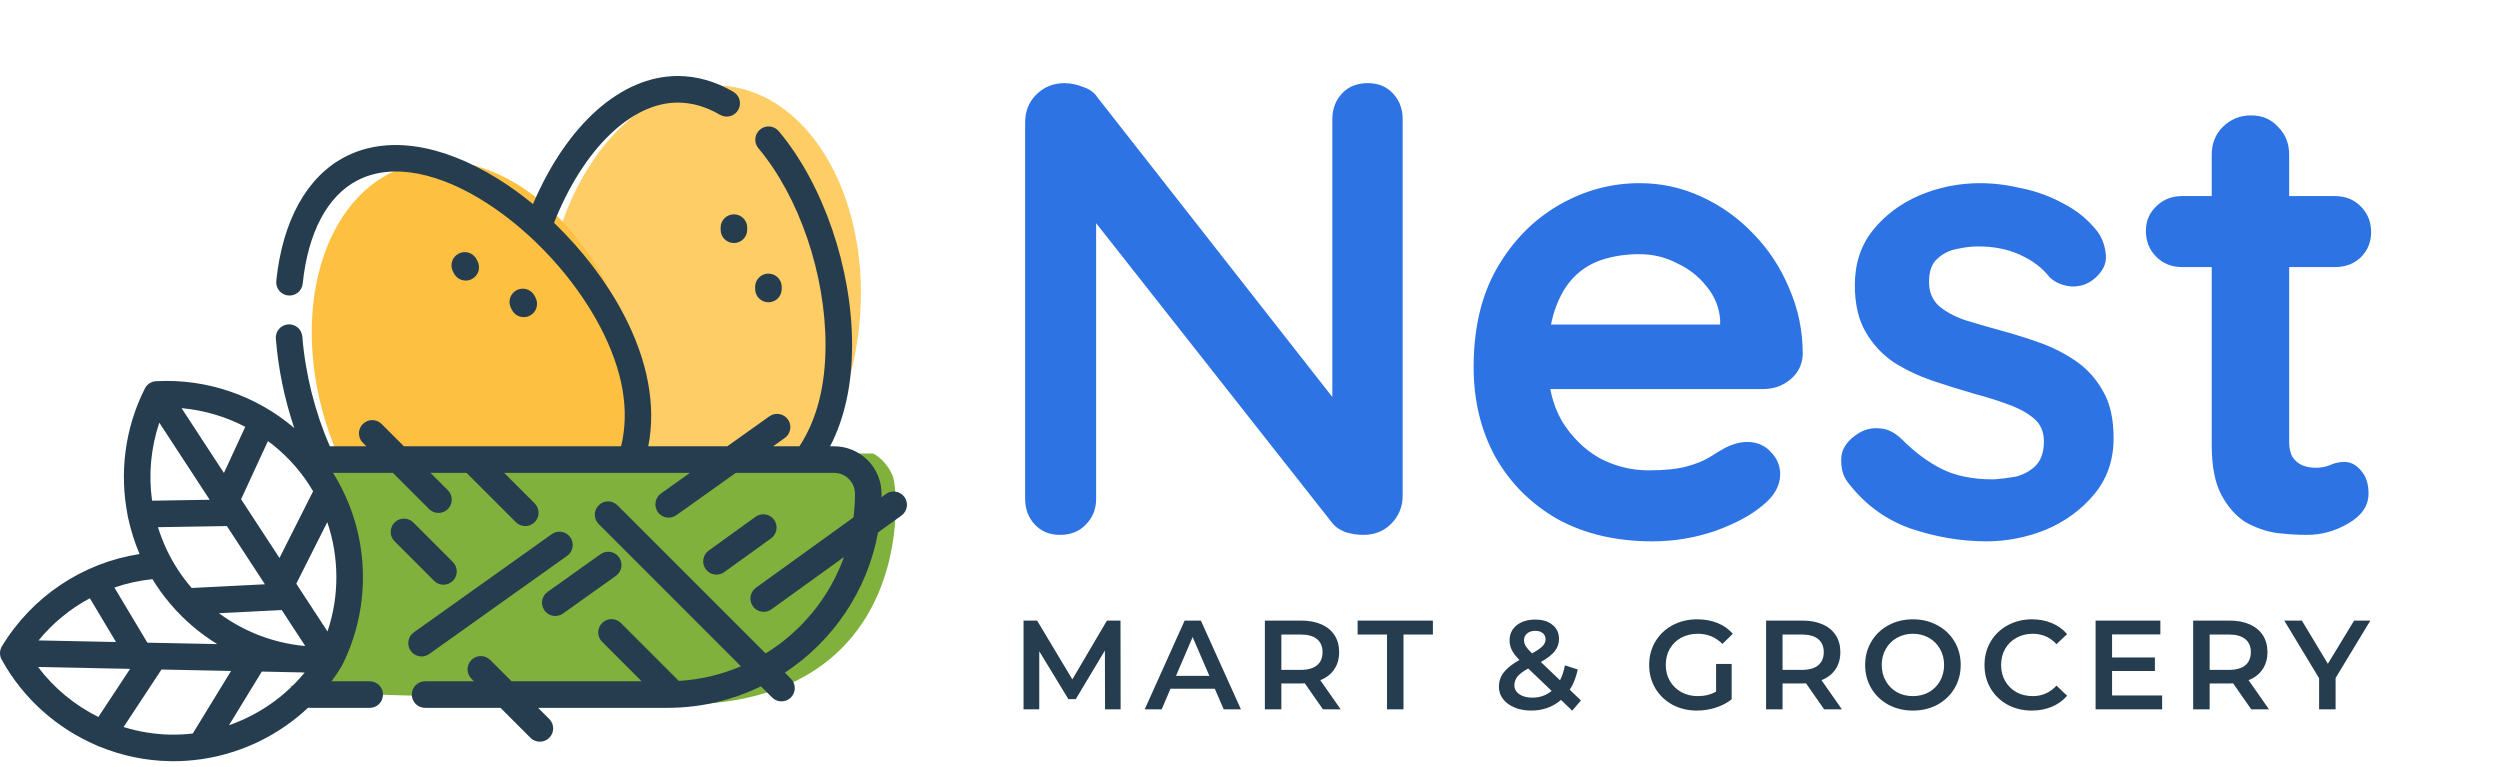 <svg width="215" height="66" viewBox="0 0 215 66" fill="none" xmlns="http://www.w3.org/2000/svg">
<g clip-path="url(#clip0)">
<ellipse opacity="0.8" cx="60.443" cy="26.667" rx="13.519" ry="19.377" transform="rotate(5.913 60.443 26.667)" fill="#FDC040"/>
<ellipse cx="41.055" cy="32.706" rx="13.519" ry="19.377" transform="rotate(-18.851 41.055 32.706)" fill="#FDC040"/>
<path d="M27 39H75.071C75.455 39.167 76.337 39.8 76.797 41C77.373 42.5 79 64.5 51.5 60C29.862 60 24.813 59.333 25.005 59C29 58 29.5 54 30 51C30.5 48 27 39 27 39Z" fill="#81B13D"/>
<path d="M63.117 18.432C62.486 18.432 61.974 18.944 61.974 19.575V19.757C61.974 20.389 62.486 20.9 63.117 20.9C63.748 20.9 64.26 20.389 64.26 19.757V19.575C64.26 18.944 63.748 18.432 63.117 18.432Z" fill="#253D4E"/>
<path d="M66.085 23.53C65.454 23.53 64.942 24.041 64.942 24.672V24.855C64.942 25.486 65.454 25.997 66.085 25.997C66.716 25.997 67.227 25.486 67.227 24.855V24.672C67.227 24.041 66.716 23.53 66.085 23.53Z" fill="#253D4E"/>
<path d="M41.067 22.457L40.982 22.295C40.69 21.735 40 21.518 39.441 21.811C38.881 22.103 38.665 22.793 38.957 23.352L39.041 23.514C39.245 23.905 39.643 24.128 40.055 24.128C40.233 24.128 40.414 24.087 40.583 23.998C41.142 23.706 41.359 23.016 41.067 22.457Z" fill="#253D4E"/>
<path d="M46.057 25.602L45.972 25.44C45.68 24.88 44.99 24.663 44.431 24.956C43.871 25.248 43.655 25.938 43.947 26.497L44.031 26.659C44.235 27.05 44.633 27.273 45.045 27.273C45.223 27.273 45.404 27.232 45.573 27.143C46.132 26.851 46.349 26.161 46.057 25.602Z" fill="#253D4E"/>
<path d="M38.947 48.334L35.549 44.935C35.103 44.489 34.379 44.489 33.933 44.935C33.487 45.381 33.487 46.105 33.933 46.551L37.331 49.95C37.555 50.173 37.847 50.284 38.139 50.284C38.432 50.284 38.724 50.173 38.947 49.95C39.394 49.503 39.394 48.78 38.947 48.334Z" fill="#253D4E"/>
<path d="M49.045 46.205C48.68 45.691 47.966 45.57 47.452 45.936L35.591 54.381C35.077 54.746 34.957 55.46 35.323 55.974C35.546 56.287 35.898 56.454 36.255 56.454C36.484 56.454 36.715 56.385 36.916 56.242L48.777 47.798C49.291 47.432 49.411 46.719 49.045 46.205Z" fill="#253D4E"/>
<path d="M53.239 47.928C52.873 47.414 52.16 47.294 51.645 47.66L47.092 50.901C46.578 51.267 46.458 51.981 46.824 52.495C47.047 52.808 47.399 52.975 47.756 52.975C47.985 52.975 48.217 52.906 48.418 52.763L52.97 49.521C53.484 49.156 53.604 48.442 53.239 47.928Z" fill="#253D4E"/>
<path d="M77.784 42.744C77.415 42.232 76.701 42.116 76.189 42.485L75.808 42.76C75.81 42.662 75.812 42.564 75.812 42.466C75.812 41.376 75.388 40.35 74.616 39.575C73.844 38.805 72.818 38.381 71.728 38.381H71.39C72.644 35.958 73.28 33.041 73.28 29.673C73.28 23.068 70.805 15.848 66.973 11.28C66.567 10.797 65.847 10.734 65.363 11.139C64.88 11.545 64.817 12.266 65.222 12.749C68.729 16.93 70.995 23.573 70.995 29.673C70.995 33.188 70.24 36.114 68.749 38.381H66.487L67.492 37.666C68.007 37.3 68.126 36.586 67.76 36.072C67.395 35.558 66.682 35.438 66.167 35.804L62.547 38.381H55.751C56.436 34.912 55.722 31.036 53.653 27.071C52.171 24.234 50.067 21.488 47.646 19.162C50.139 12.856 54.265 8.822 58.286 8.822C59.5 8.822 60.724 9.175 61.922 9.872C62.468 10.189 63.167 10.004 63.484 9.458C63.801 8.913 63.616 8.213 63.071 7.896C61.519 6.994 59.909 6.536 58.286 6.536C53.422 6.536 48.745 10.716 45.837 17.552C44.846 16.737 43.82 15.995 42.774 15.35C37.852 12.31 33.191 11.654 29.65 13.502C26.385 15.209 24.293 18.993 23.76 24.158C23.695 24.786 24.151 25.347 24.779 25.412C25.408 25.478 25.968 25.02 26.033 24.393C26.484 20.016 28.145 16.867 30.708 15.528C36.949 12.27 47.255 19.757 51.627 28.129C53.571 31.853 54.169 35.297 53.413 38.381H40.602C40.599 38.381 40.596 38.381 40.593 38.381H34.738L32.82 36.464C32.374 36.018 31.65 36.018 31.204 36.464C30.758 36.91 30.758 37.633 31.204 38.08L31.506 38.381H28.369C27.096 35.489 26.259 32.167 26 28.945C25.95 28.316 25.399 27.846 24.77 27.898C24.141 27.948 23.672 28.499 23.722 29.128C23.933 31.747 24.474 34.352 25.308 36.811C22.051 34.036 17.798 32.545 13.418 32.783C13.01 32.805 12.645 33.044 12.46 33.408C10.742 36.811 10.259 40.651 10.972 44.288C10.978 44.398 11 44.504 11.036 44.603C11.26 45.641 11.583 46.66 12.002 47.646C7.111 48.405 2.769 51.287 0.165 55.581C-0.046 55.931 -0.055 56.367 0.142 56.725C1.983 60.066 4.885 62.633 8.294 64.096C8.385 64.149 8.48 64.19 8.578 64.216C10.461 64.983 12.491 65.417 14.579 65.46C14.693 65.463 14.807 65.464 14.921 65.464C15.733 65.464 16.539 65.402 17.332 65.287C17.407 65.282 17.481 65.273 17.553 65.254C20.911 64.72 24.033 63.178 26.498 60.861C26.554 60.869 26.611 60.875 26.669 60.875H31.796C32.427 60.875 32.938 60.364 32.938 59.732C32.938 59.101 32.427 58.59 31.796 58.59H28.515C28.815 58.183 29.099 57.763 29.364 57.326C29.372 57.313 29.378 57.299 29.386 57.285C29.393 57.273 29.401 57.262 29.407 57.249C32.069 51.977 31.767 45.653 28.64 40.666H33.791L36.902 43.777C37.125 44 37.417 44.111 37.71 44.111C38.002 44.111 38.294 44 38.518 43.777C38.964 43.331 38.964 42.607 38.518 42.161L37.023 40.666H40.124L44.366 44.908C44.589 45.131 44.882 45.243 45.174 45.243C45.466 45.243 45.759 45.131 45.982 44.908C46.428 44.462 46.428 43.738 45.982 43.292L43.356 40.666H54.271C54.272 40.666 54.273 40.667 54.275 40.667C54.276 40.667 54.277 40.666 54.278 40.666H59.338L56.843 42.442C56.329 42.808 56.209 43.522 56.575 44.036C56.798 44.349 57.15 44.516 57.507 44.516C57.736 44.516 57.968 44.447 58.169 44.304L63.278 40.666H69.345C69.345 40.666 69.346 40.666 69.347 40.666C69.348 40.666 69.348 40.666 69.349 40.666H71.729C72.209 40.666 72.662 40.853 73.001 41.191C73.341 41.532 73.528 41.985 73.528 42.465C73.528 43.153 73.484 43.831 73.4 44.496L65.011 50.546C64.499 50.915 64.383 51.629 64.752 52.141C64.976 52.451 65.325 52.615 65.68 52.615C65.912 52.615 66.145 52.545 66.347 52.4L72.584 47.903C71.338 51.37 68.936 54.29 65.845 56.197L53.103 43.455C52.657 43.009 51.934 43.009 51.487 43.455C51.041 43.902 51.041 44.625 51.487 45.071L63.717 57.301C62.061 58.009 60.264 58.446 58.38 58.559L53.398 53.578C52.952 53.132 52.229 53.132 51.783 53.578C51.336 54.024 51.336 54.748 51.783 55.194L55.178 58.589H43.993L42.159 56.756C41.713 56.31 40.99 56.31 40.544 56.756C40.097 57.203 40.097 57.926 40.544 58.372L40.761 58.589H36.556C35.925 58.589 35.414 59.101 35.414 59.732C35.414 60.363 35.925 60.875 36.556 60.875H43.045L45.622 63.452C45.845 63.675 46.138 63.786 46.43 63.786C46.722 63.786 47.015 63.675 47.238 63.452C47.684 63.005 47.684 62.282 47.238 61.836L46.277 60.875H57.401C60.282 60.875 63.01 60.209 65.44 59.025L66.4 59.984C66.623 60.208 66.916 60.319 67.208 60.319C67.5 60.319 67.793 60.208 68.016 59.984C68.462 59.538 68.462 58.815 68.016 58.368L67.499 57.851C71.618 55.139 74.589 50.82 75.511 45.792L77.526 44.339C78.037 43.97 78.153 43.256 77.784 42.744ZM26.56 41.651C26.688 41.847 26.809 42.047 26.927 42.248L24.035 47.986L20.733 42.933L23.044 37.928C24.409 38.939 25.606 40.192 26.56 41.651ZM22.784 50.249L16.485 50.566C16.06 50.076 15.665 49.556 15.306 49.006C14.554 47.856 13.981 46.62 13.586 45.337L19.511 45.241L22.784 50.249ZM21.091 36.706L19.258 40.676L15.614 35.101C17.541 35.272 19.401 35.825 21.091 36.706ZM13.7 36.35L18.033 42.979L13.079 43.06C12.765 40.823 12.969 38.522 13.7 36.35ZM13.11 49.807C13.202 49.958 13.296 50.108 13.393 50.256C13.9 51.033 14.468 51.758 15.086 52.43C15.131 52.489 15.182 52.543 15.237 52.592C16.263 53.679 17.424 54.619 18.684 55.392L12.673 55.269L9.839 50.528C10.888 50.166 11.985 49.922 13.11 49.807ZM7.727 51.449L9.977 55.213L3.316 55.076C4.543 53.577 6.045 52.348 7.727 51.449ZM8.46 61.66C6.436 60.656 4.651 59.19 3.27 57.361L11.188 57.523L8.46 61.66ZM16.579 63.082C15.935 63.156 15.283 63.189 14.625 63.176C13.252 63.147 11.908 62.923 10.627 62.525L13.889 57.579L19.87 57.702L16.579 63.082ZM19.694 62.368L22.516 57.756L25.985 57.828C26.056 57.834 26.127 57.839 26.199 57.845C24.48 59.932 22.218 61.491 19.694 62.368ZM26.118 55.545C23.467 55.285 20.947 54.302 18.83 52.736L24.231 52.464L26.246 55.548L26.118 55.545ZM28.166 54.307L25.48 50.197L28.146 44.907C29.177 47.936 29.195 51.25 28.166 54.307Z" fill="#253D4E"/>
<path d="M66.571 44.703C66.202 44.191 65.488 44.075 64.976 44.444L60.95 47.347C60.438 47.717 60.322 48.431 60.691 48.943C60.915 49.252 61.264 49.417 61.619 49.417C61.851 49.417 62.084 49.347 62.286 49.201L66.313 46.298C66.825 45.929 66.94 45.215 66.571 44.703Z" fill="#253D4E"/>
</g>
<path d="M95.033 61L95.022 55.942L92.515 60.128H91.883L89.376 56.008V61H88.025V53.37H89.191L92.221 58.428L95.197 53.37H96.363L96.374 61H95.033ZM104.474 59.234H100.659L99.906 61H98.446L101.879 53.37H103.275L106.719 61H105.237L104.474 59.234ZM104.005 58.122L102.566 54.787L101.138 58.122H104.005ZM113.772 61L112.213 58.766C112.147 58.773 112.049 58.776 111.919 58.776H110.196V61H108.779V53.37H111.919C112.58 53.37 113.154 53.479 113.641 53.697C114.135 53.915 114.513 54.227 114.774 54.634C115.036 55.041 115.167 55.525 115.167 56.084C115.167 56.658 115.025 57.152 114.742 57.566C114.465 57.981 114.066 58.289 113.543 58.493L115.298 61H113.772ZM113.739 56.084C113.739 55.597 113.579 55.223 113.259 54.961C112.939 54.7 112.471 54.569 111.853 54.569H110.196V57.61H111.853C112.471 57.61 112.939 57.479 113.259 57.218C113.579 56.949 113.739 56.571 113.739 56.084ZM119.283 54.569H116.755V53.37H123.229V54.569H120.7V61H119.283V54.569ZM135.208 61.12L134.248 60.193C133.536 60.804 132.682 61.109 131.687 61.109C131.156 61.109 130.68 61.022 130.259 60.847C129.837 60.673 129.507 60.433 129.267 60.128C129.027 59.816 128.907 59.463 128.907 59.071C128.907 58.598 129.045 58.184 129.322 57.828C129.598 57.465 130.048 57.109 130.673 56.76C130.368 56.455 130.15 56.171 130.019 55.91C129.888 55.641 129.823 55.365 129.823 55.081C129.823 54.544 130.023 54.111 130.422 53.784C130.829 53.45 131.367 53.283 132.036 53.283C132.653 53.283 133.147 53.435 133.518 53.741C133.889 54.038 134.074 54.446 134.074 54.961C134.074 55.354 133.95 55.703 133.703 56.008C133.464 56.313 133.068 56.622 132.515 56.934L134.161 58.504C134.343 58.148 134.485 57.719 134.586 57.218L135.687 57.577C135.542 58.253 135.313 58.834 135 59.321L135.96 60.237L135.208 61.12ZM132.036 54.253C131.738 54.253 131.502 54.329 131.327 54.482C131.153 54.627 131.066 54.82 131.066 55.059C131.066 55.234 131.113 55.401 131.207 55.561C131.302 55.714 131.483 55.924 131.752 56.193C132.188 55.953 132.49 55.746 132.657 55.572C132.831 55.39 132.919 55.194 132.919 54.983C132.919 54.758 132.839 54.58 132.679 54.449C132.526 54.318 132.312 54.253 132.036 54.253ZM131.785 59.997C132.417 59.997 132.969 59.805 133.442 59.419L131.425 57.49C130.989 57.73 130.68 57.962 130.499 58.188C130.324 58.406 130.237 58.653 130.237 58.929C130.237 59.249 130.379 59.507 130.662 59.703C130.946 59.899 131.32 59.997 131.785 59.997ZM147.584 57.098H148.924V60.139C148.532 60.451 148.074 60.691 147.551 60.858C147.028 61.025 146.49 61.109 145.938 61.109C145.16 61.109 144.459 60.942 143.834 60.608C143.209 60.266 142.719 59.797 142.363 59.202C142.006 58.606 141.828 57.934 141.828 57.185C141.828 56.437 142.006 55.764 142.363 55.169C142.719 54.573 143.209 54.108 143.834 53.773C144.466 53.432 145.175 53.261 145.96 53.261C146.599 53.261 147.18 53.366 147.704 53.577C148.227 53.788 148.666 54.097 149.022 54.504L148.129 55.376C147.547 54.794 146.846 54.504 146.025 54.504C145.487 54.504 145.008 54.616 144.586 54.842C144.172 55.067 143.845 55.383 143.605 55.79C143.373 56.197 143.256 56.662 143.256 57.185C143.256 57.694 143.373 58.151 143.605 58.558C143.845 58.965 144.172 59.285 144.586 59.518C145.008 59.75 145.484 59.866 146.014 59.866C146.61 59.866 147.133 59.736 147.584 59.474V57.098ZM156.875 61L155.317 58.766C155.251 58.773 155.153 58.776 155.022 58.776H153.3V61H151.883V53.37H155.022C155.684 53.37 156.258 53.479 156.745 53.697C157.239 53.915 157.617 54.227 157.878 54.634C158.14 55.041 158.271 55.525 158.271 56.084C158.271 56.658 158.129 57.152 157.846 57.566C157.569 57.981 157.17 58.289 156.647 58.493L158.401 61H156.875ZM156.843 56.084C156.843 55.597 156.683 55.223 156.363 54.961C156.043 54.7 155.575 54.569 154.957 54.569H153.3V57.61H154.957C155.575 57.61 156.043 57.479 156.363 57.218C156.683 56.949 156.843 56.571 156.843 56.084ZM164.51 61.109C163.733 61.109 163.032 60.942 162.407 60.608C161.782 60.266 161.291 59.797 160.935 59.202C160.579 58.598 160.401 57.926 160.401 57.185C160.401 56.444 160.579 55.775 160.935 55.179C161.291 54.576 161.782 54.108 162.407 53.773C163.032 53.432 163.733 53.261 164.51 53.261C165.288 53.261 165.989 53.432 166.614 53.773C167.239 54.108 167.729 54.573 168.086 55.169C168.442 55.764 168.62 56.437 168.62 57.185C168.62 57.934 168.442 58.606 168.086 59.202C167.729 59.797 167.239 60.266 166.614 60.608C165.989 60.942 165.288 61.109 164.51 61.109ZM164.51 59.866C165.019 59.866 165.477 59.754 165.884 59.529C166.291 59.296 166.61 58.976 166.843 58.569C167.075 58.155 167.192 57.694 167.192 57.185C167.192 56.676 167.075 56.218 166.843 55.812C166.61 55.397 166.291 55.078 165.884 54.852C165.477 54.62 165.019 54.504 164.51 54.504C164.002 54.504 163.544 54.62 163.137 54.852C162.73 55.078 162.41 55.397 162.178 55.812C161.945 56.218 161.829 56.676 161.829 57.185C161.829 57.694 161.945 58.155 162.178 58.569C162.41 58.976 162.73 59.296 163.137 59.529C163.544 59.754 164.002 59.866 164.51 59.866ZM174.743 61.109C173.973 61.109 173.275 60.942 172.65 60.608C172.033 60.266 171.546 59.797 171.19 59.202C170.841 58.606 170.667 57.934 170.667 57.185C170.667 56.437 170.845 55.764 171.201 55.169C171.557 54.573 172.044 54.108 172.661 53.773C173.286 53.432 173.984 53.261 174.754 53.261C175.379 53.261 175.949 53.37 176.465 53.588C176.981 53.806 177.417 54.122 177.773 54.536L176.858 55.397C176.306 54.801 175.626 54.504 174.82 54.504C174.296 54.504 173.828 54.62 173.413 54.852C172.999 55.078 172.676 55.394 172.443 55.801C172.211 56.208 172.095 56.669 172.095 57.185C172.095 57.701 172.211 58.162 172.443 58.569C172.676 58.976 172.999 59.296 173.413 59.529C173.828 59.754 174.296 59.866 174.82 59.866C175.626 59.866 176.306 59.565 176.858 58.962L177.773 59.834C177.417 60.248 176.978 60.564 176.455 60.782C175.939 61 175.368 61.109 174.743 61.109ZM185.944 59.812V61H180.221V53.37H185.791V54.558H181.638V56.542H185.322V57.708H181.638V59.812H185.944ZM193.605 61L192.047 58.766C191.981 58.773 191.883 58.776 191.752 58.776H190.03V61H188.613V53.37H191.752C192.414 53.37 192.988 53.479 193.475 53.697C193.969 53.915 194.347 54.227 194.608 54.634C194.87 55.041 195.001 55.525 195.001 56.084C195.001 56.658 194.859 57.152 194.576 57.566C194.299 57.981 193.9 58.289 193.377 58.493L195.131 61H193.605ZM193.573 56.084C193.573 55.597 193.413 55.223 193.093 54.961C192.773 54.7 192.305 54.569 191.687 54.569H190.03V57.61H191.687C192.305 57.61 192.773 57.479 193.093 57.218C193.413 56.949 193.573 56.571 193.573 56.084ZM200.861 58.308V61H199.444V58.33L196.447 53.37H197.962L200.196 57.087L202.453 53.37H203.848L200.861 58.308Z" fill="#253D4E"/>
<path d="M117.633 7.15C118.521 7.15 119.243 7.446 119.798 8.038C120.353 8.63 120.63 9.37 120.63 10.258V42.614C120.63 43.577 120.297 44.391 119.631 45.056C119.002 45.685 118.207 46 117.245 46C116.764 46 116.264 45.926 115.746 45.778C115.265 45.593 114.895 45.352 114.636 45.056L92.825 17.362L94.267 16.474V42.892C94.267 43.78 93.972 44.52 93.379 45.112C92.825 45.704 92.085 46 91.159 46C90.272 46 89.55 45.704 88.995 45.112C88.44 44.52 88.162 43.78 88.162 42.892V10.536C88.162 9.573 88.477 8.778 89.106 8.149C89.772 7.483 90.586 7.15 91.548 7.15C92.066 7.15 92.603 7.261 93.157 7.483C93.713 7.668 94.12 7.964 94.379 8.371L115.524 35.344L114.58 36.01V10.258C114.58 9.37 114.858 8.63 115.413 8.038C115.968 7.446 116.708 7.15 117.633 7.15ZM142.106 46.555C138.961 46.555 136.223 45.907 133.892 44.612C131.598 43.281 129.822 41.486 128.564 39.229C127.343 36.972 126.732 34.419 126.732 31.57C126.732 28.24 127.398 25.41 128.73 23.078C130.099 20.71 131.875 18.898 134.058 17.64C136.241 16.381 138.554 15.752 140.996 15.752C142.883 15.752 144.659 16.141 146.324 16.918C148.026 17.695 149.524 18.768 150.819 20.137C152.114 21.469 153.132 23.023 153.872 24.799C154.649 26.575 155.037 28.462 155.037 30.46C155 31.348 154.649 32.069 153.983 32.624C153.317 33.179 152.54 33.457 151.652 33.457H130.451L128.786 27.907H149.154L147.933 29.017V27.518C147.859 26.445 147.471 25.483 146.768 24.633C146.102 23.782 145.251 23.116 144.215 22.634C143.216 22.116 142.143 21.858 140.996 21.858C139.886 21.858 138.85 22.006 137.888 22.302C136.926 22.598 136.093 23.097 135.39 23.8C134.687 24.503 134.132 25.447 133.725 26.631C133.318 27.814 133.115 29.313 133.115 31.126C133.115 33.124 133.522 34.826 134.336 36.232C135.187 37.601 136.26 38.656 137.555 39.395C138.887 40.099 140.293 40.45 141.773 40.45C143.142 40.45 144.233 40.339 145.047 40.117C145.861 39.895 146.509 39.636 146.99 39.34C147.508 39.007 147.97 38.73 148.377 38.508C149.043 38.175 149.672 38.008 150.264 38.008C151.078 38.008 151.744 38.285 152.262 38.84C152.817 39.395 153.095 40.043 153.095 40.783C153.095 41.782 152.577 42.688 151.541 43.502C150.579 44.316 149.228 45.038 147.489 45.667C145.75 46.259 143.956 46.555 142.106 46.555ZM158.849 41.394C158.479 40.876 158.312 40.209 158.349 39.395C158.386 38.581 158.867 37.879 159.792 37.286C160.384 36.916 161.013 36.769 161.679 36.843C162.345 36.88 162.993 37.212 163.622 37.842C164.695 38.914 165.823 39.747 167.007 40.339C168.191 40.931 169.671 41.227 171.447 41.227C172.002 41.19 172.613 41.116 173.279 41.005C173.945 40.857 174.518 40.561 174.999 40.117C175.517 39.636 175.776 38.914 175.776 37.953C175.776 37.139 175.499 36.491 174.944 36.01C174.389 35.529 173.649 35.122 172.724 34.789C171.836 34.456 170.837 34.142 169.727 33.846C168.58 33.513 167.396 33.142 166.175 32.736C164.991 32.328 163.899 31.811 162.9 31.181C161.901 30.515 161.087 29.646 160.458 28.573C159.829 27.5 159.515 26.149 159.515 24.521C159.515 22.672 160.033 21.099 161.069 19.804C162.105 18.509 163.437 17.51 165.065 16.807C166.73 16.104 168.469 15.752 170.282 15.752C171.429 15.752 172.631 15.9 173.889 16.197C175.147 16.456 176.35 16.899 177.497 17.529C178.644 18.12 179.606 18.916 180.383 19.915C180.79 20.47 181.03 21.136 181.104 21.913C181.178 22.69 180.827 23.393 180.05 24.022C179.495 24.466 178.847 24.669 178.107 24.633C177.367 24.558 176.757 24.299 176.276 23.855C175.647 23.041 174.796 22.394 173.723 21.913C172.687 21.432 171.484 21.192 170.115 21.192C169.56 21.192 168.95 21.265 168.284 21.413C167.655 21.524 167.1 21.802 166.619 22.246C166.138 22.653 165.897 23.319 165.897 24.244C165.897 25.095 166.175 25.779 166.73 26.297C167.285 26.779 168.025 27.186 168.95 27.518C169.912 27.814 170.929 28.11 172.002 28.407C173.112 28.703 174.241 29.054 175.388 29.461C176.535 29.868 177.589 30.404 178.551 31.07C179.513 31.736 180.29 32.606 180.882 33.679C181.474 34.715 181.77 36.047 181.77 37.675C181.77 39.562 181.215 41.172 180.105 42.504C178.995 43.836 177.608 44.853 175.943 45.556C174.278 46.222 172.576 46.555 170.837 46.555C168.654 46.555 166.471 46.185 164.288 45.445C162.105 44.668 160.292 43.318 158.849 41.394ZM187.655 16.863H200.808C201.696 16.863 202.436 17.159 203.028 17.75C203.62 18.343 203.916 19.082 203.916 19.971C203.916 20.822 203.62 21.543 203.028 22.135C202.436 22.69 201.696 22.968 200.808 22.968H187.655C186.767 22.968 186.027 22.672 185.435 22.079C184.843 21.488 184.547 20.747 184.547 19.86C184.547 19.009 184.843 18.305 185.435 17.75C186.027 17.159 186.767 16.863 187.655 16.863ZM193.593 9.925C194.555 9.925 195.332 10.258 195.924 10.924C196.553 11.553 196.868 12.348 196.868 13.31V38.008C196.868 38.526 196.96 38.952 197.145 39.285C197.367 39.617 197.645 39.858 197.978 40.006C198.348 40.154 198.736 40.228 199.143 40.228C199.587 40.228 199.994 40.154 200.364 40.006C200.734 39.821 201.16 39.728 201.641 39.728C202.159 39.728 202.621 39.969 203.028 40.45C203.472 40.931 203.694 41.597 203.694 42.448C203.694 43.484 203.121 44.335 201.974 45.001C200.864 45.667 199.661 46 198.366 46C197.589 46 196.72 45.944 195.758 45.834C194.833 45.685 193.945 45.371 193.094 44.89C192.28 44.372 191.595 43.595 191.04 42.559C190.485 41.523 190.208 40.099 190.208 38.285V13.31C190.208 12.348 190.522 11.553 191.151 10.924C191.817 10.258 192.631 9.925 193.593 9.925Z" fill="#2D73E3"/>
<defs>
<clipPath id="clip0">
<rect width="78" height="60" fill="white" transform="translate(0 6)"/>
</clipPath>
</defs>
</svg>
